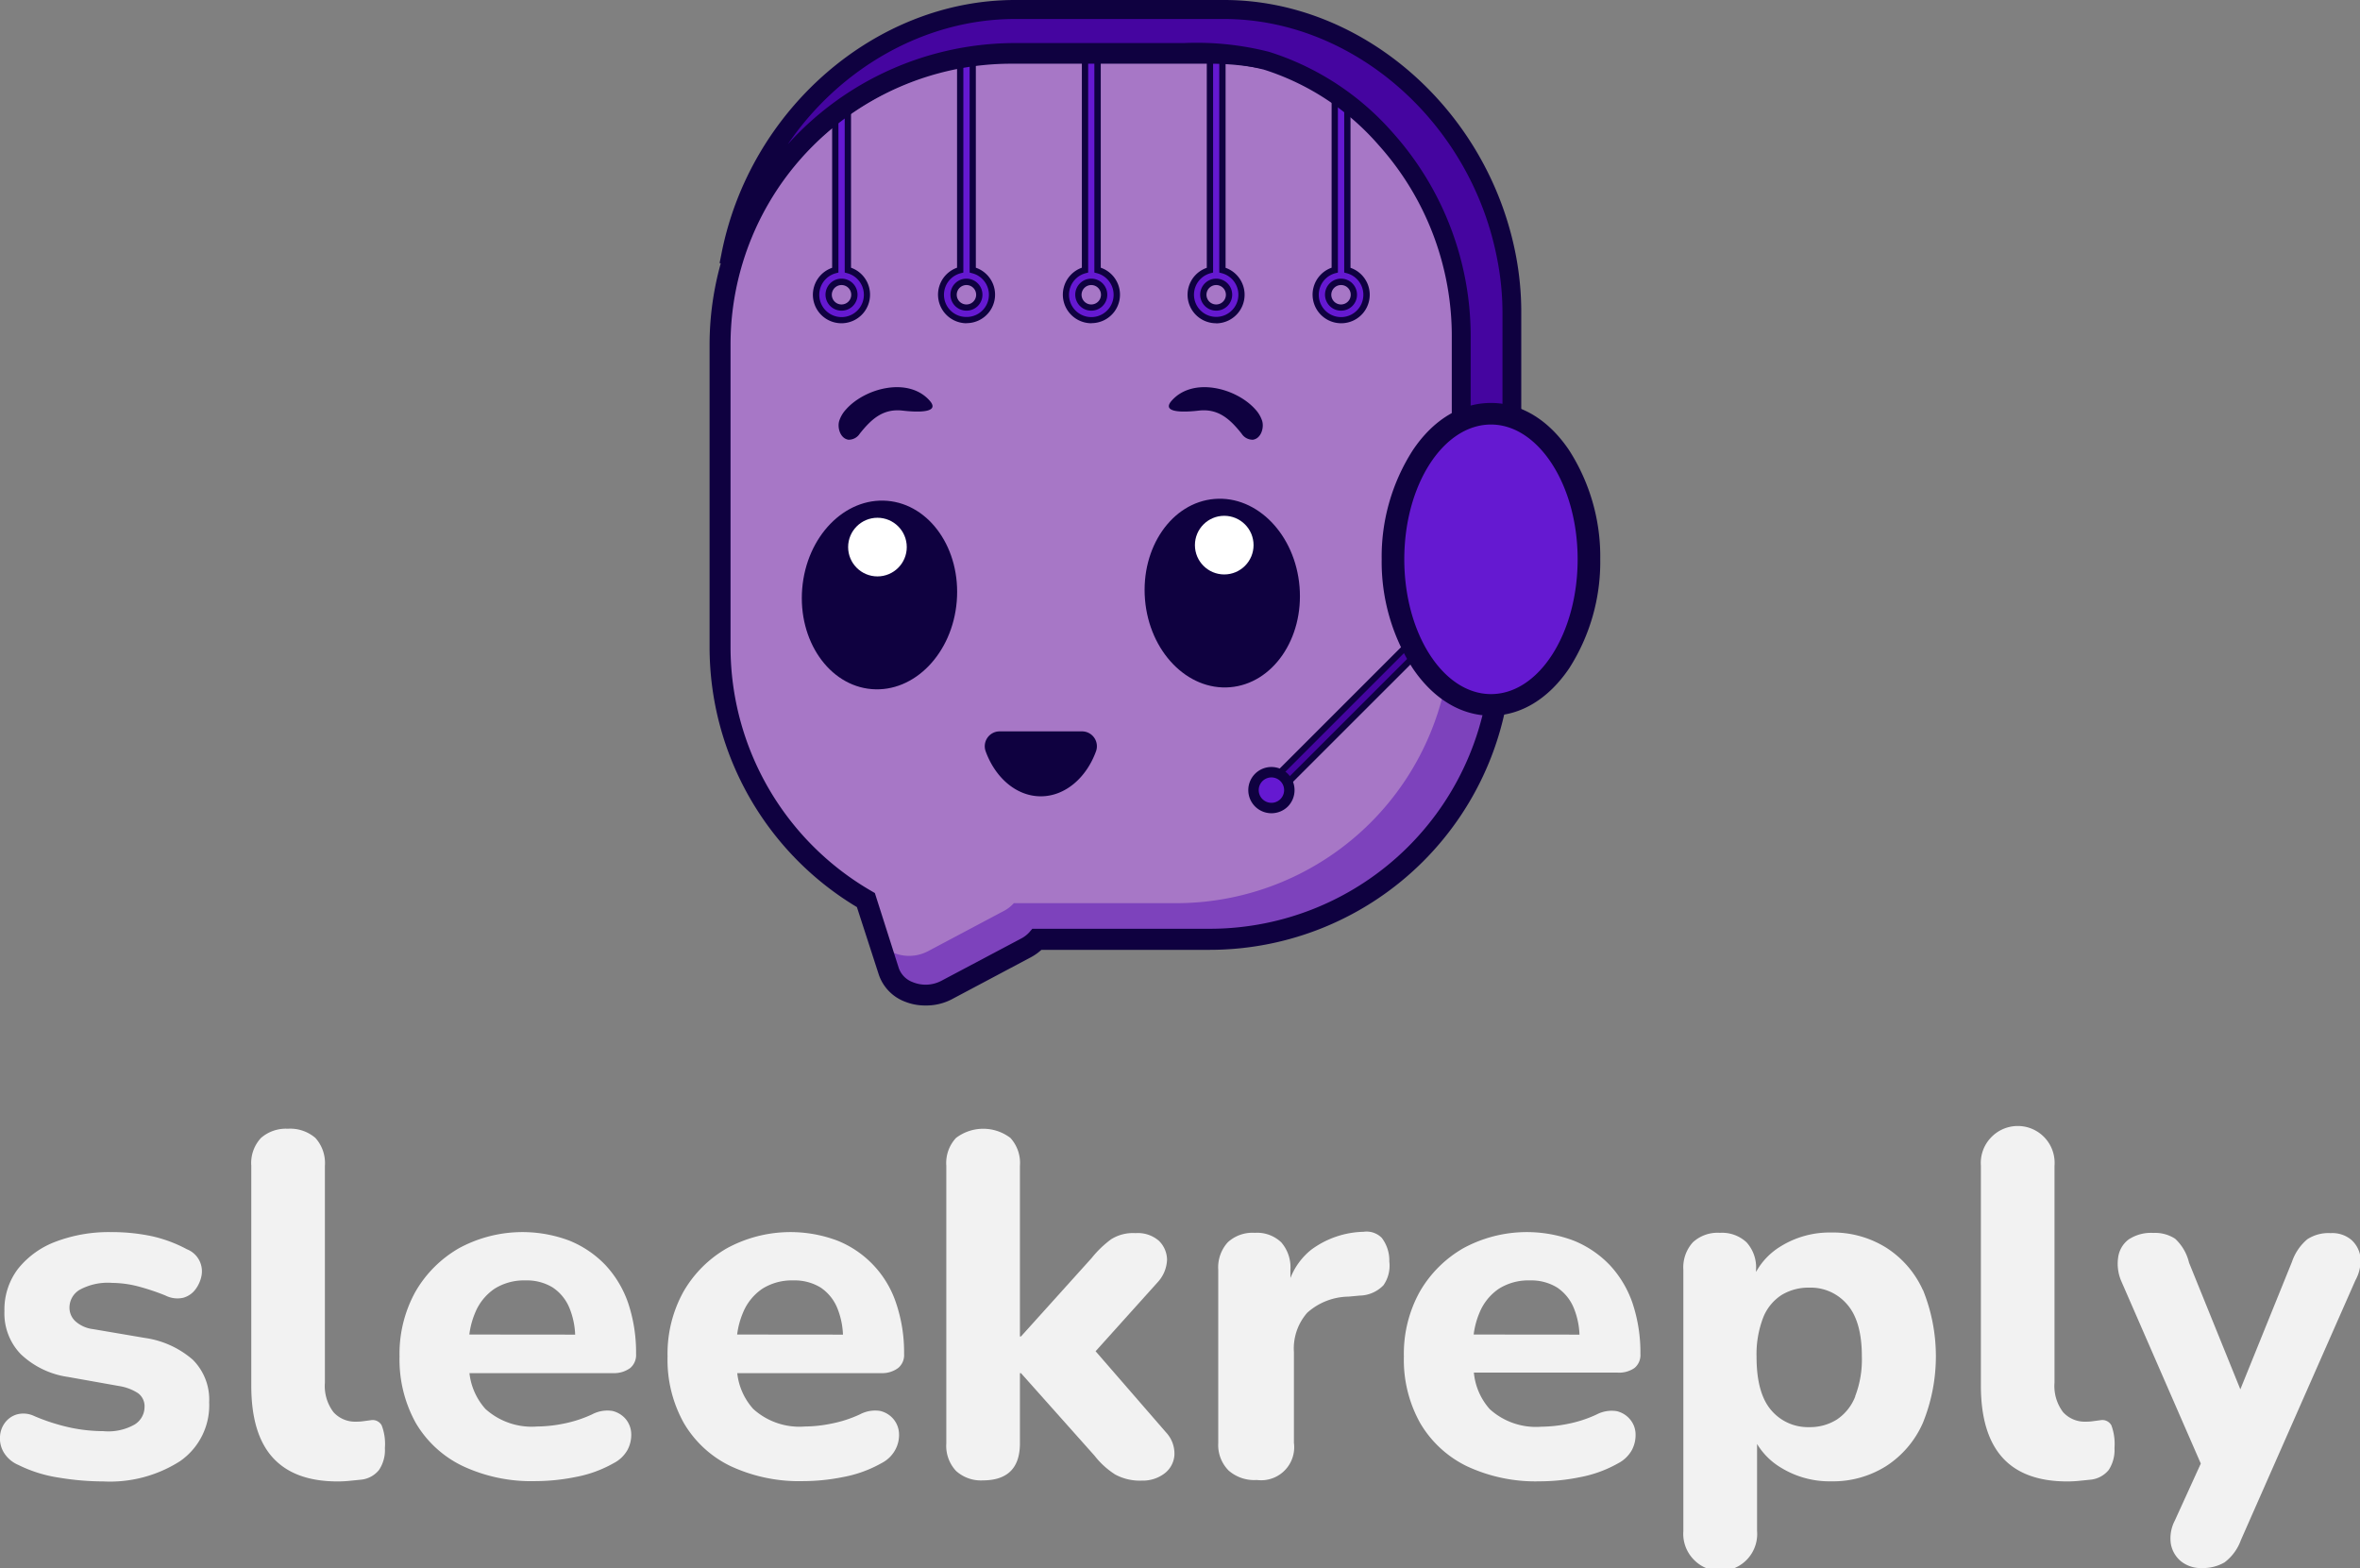 <svg xmlns="http://www.w3.org/2000/svg" viewBox="0 0 228.59 151.9"><rect x="0" y="0" width="228.59" height="151.9" fill="#808080" stroke="none"/><defs><style>.cls-1{fill:#a777c6;}.cls-2{fill:#7d42bc;}.cls-3{fill:#0f0140;}.cls-4{fill:#fff;}.cls-5{fill:#6519d1;}.cls-6{fill:#4505a0;}.cls-7{fill:#f2f2f2;}</style></defs><g id="Capa_2" data-name="Capa 2"><g id="Capa_1-2" data-name="Capa 1"><path class="cls-1" d="M145.41,33.16V62.55A28.3,28.3,0,0,1,117.2,90.76H100.45a3.94,3.94,0,0,1-1.07.82l-7.73,4.1c-2.14,1.13-4.9.24-5.55-1.79L83.89,87A28.28,28.28,0,0,1,69.74,62.55V33.16A28.29,28.29,0,0,1,98,5H117.2A28.29,28.29,0,0,1,145.41,33.16Z"/><path class="cls-2" d="M145.41,48v14.6A28.3,28.3,0,0,1,117.2,90.76H100.45a3.94,3.94,0,0,1-1.07.82l-7.73,4.1c-2.14,1.13-4.9.24-5.55-1.79l-.76-2.39a3.94,3.94,0,0,0,4.59.61l7.27-3.86a3.45,3.45,0,0,0,1-.77H114a26.64,26.64,0,0,0,26.56-26.56V48Z"/><ellipse class="cls-3" cx="85.19" cy="57.63" rx="9.15" ry="7.51" transform="translate(20.77 137.81) rotate(-85.3)"/><circle class="cls-4" cx="84.99" cy="52.99" r="2.84"/><ellipse class="cls-3" cx="118.39" cy="57.45" rx="7.51" ry="9.15" transform="translate(-4.31 9.89) rotate(-4.7)"/><circle class="cls-4" cx="118.58" cy="52.8" r="2.84"/><path class="cls-3" d="M104.8,70.84a1.44,1.44,0,0,1,1.37,1.9c-.93,2.59-3,4.39-5.36,4.39s-4.42-1.8-5.35-4.39a1.44,1.44,0,0,1,1.37-1.9Z"/><path class="cls-3" d="M90.06,38.82c-2.06-2.35-6.27-1.24-8.11.83a3,3,0,0,0-.67,1.14c-.19.68.13,1.69.9,1.8a1.27,1.27,0,0,0,1.1-.59c1.13-1.42,2.26-2.44,4.14-2.23C87.86,39.82,91.29,40.23,90.06,38.82Z"/><path class="cls-3" d="M113.48,38.82c2.06-2.35,6.27-1.24,8.11.83a3,3,0,0,1,.67,1.14c.19.68-.13,1.69-.9,1.8a1.27,1.27,0,0,1-1.1-.59c-1.13-1.42-2.26-2.44-4.14-2.23C115.68,39.82,112.25,40.23,113.48,38.82Z"/><path class="cls-5" d="M130.5,26.16V9.91h-1.21V26.16a2.46,2.46,0,1,0,1.21,0Zm-.61,3.63a1.25,1.25,0,1,1,1.25-1.25A1.25,1.25,0,0,1,129.89,29.79Z"/><path class="cls-3" d="M129.89,31.31a2.77,2.77,0,0,1-.91-5.38V9.6h1.83V25.94a2.76,2.76,0,0,1-.92,5.37Zm-.3-21.1V26.4l-.23.06a2.16,2.16,0,1,0,1.07,0l-.23-.06V10.21Zm.3,19.88a1.55,1.55,0,1,1,1.55-1.55A1.54,1.54,0,0,1,129.89,30.09Zm0-2.48a.94.94,0,1,0,.94.93A.93.93,0,0,0,129.89,27.61Z"/><path class="cls-5" d="M106.31,26.16V5.24H105.1V26.16a2.46,2.46,0,1,0,1.21,0Zm-.6,3.63A1.25,1.25,0,1,1,107,28.54,1.25,1.25,0,0,1,105.71,29.79Z"/><path class="cls-3" d="M105.71,31.31a2.77,2.77,0,0,1-.92-5.38v-21h1.83v21a2.76,2.76,0,0,1-.91,5.37ZM105.4,5.54V26.4l-.23.06a2.16,2.16,0,1,0,1.07,0L106,26.4V5.54Zm.31,24.55a1.55,1.55,0,1,1,1.54-1.55A1.54,1.54,0,0,1,105.71,30.09Zm0-2.48a.94.94,0,1,0,.93.93A.94.94,0,0,0,105.71,27.61Z"/><path class="cls-5" d="M82.13,26.16V10.87H80.91V26.16a2.46,2.46,0,1,0,1.22,0Zm-.61,3.63a1.25,1.25,0,1,1,1.24-1.25A1.24,1.24,0,0,1,81.52,29.79Z"/><path class="cls-3" d="M81.52,31.31a2.76,2.76,0,0,1-.92-5.37V10.56h1.83V25.93a2.77,2.77,0,0,1-.91,5.38Zm-.31-20.14V26.4l-.23.06a2.16,2.16,0,1,0,1.07,0l-.23-.06V11.17Zm.31,18.92a1.55,1.55,0,1,1,1.54-1.55A1.54,1.54,0,0,1,81.52,30.09Zm0-2.48a.94.94,0,1,0,.93.93A.94.94,0,0,0,81.52,27.61Z"/><path class="cls-5" d="M94.22,26.16V5.24H93V26.16a2.46,2.46,0,1,0,1.22,0Zm-.61,3.63a1.25,1.25,0,1,1,1.24-1.25A1.25,1.25,0,0,1,93.61,29.79Z"/><path class="cls-3" d="M93.61,31.31a2.77,2.77,0,0,1-.91-5.38v-21h1.82v21a2.76,2.76,0,0,1-.91,5.37Zm-.3-25.77V26.4l-.23.06a2.15,2.15,0,0,0,.53,4.24,2.15,2.15,0,0,0,.53-4.24l-.22-.06V5.54Zm.3,24.55a1.55,1.55,0,1,1,1.55-1.55A1.54,1.54,0,0,1,93.61,30.09Zm0-2.48a.94.94,0,1,0,.94.93A.94.94,0,0,0,93.61,27.61Z"/><path class="cls-5" d="M118.41,26.16V5.24h-1.22V26.16a2.46,2.46,0,1,0,1.22,0Zm-.61,3.63A1.25,1.25,0,1,1,119,28.54,1.25,1.25,0,0,1,117.8,29.79Z"/><path class="cls-3" d="M117.8,31.31a2.76,2.76,0,0,1-.91-5.37v-21h1.82v21a2.77,2.77,0,0,1-.91,5.38Zm-.3-25.77V26.4l-.23.06a2.15,2.15,0,1,0,1.06,0l-.23-.06V5.54Zm.3,24.55a1.55,1.55,0,1,1,1.55-1.55A1.55,1.55,0,0,1,117.8,30.09Zm0-2.48a.94.94,0,1,0,.94.93A.94.94,0,0,0,117.8,27.61Z"/><path class="cls-3" d="M89.63,97.39a5.22,5.22,0,0,1-2-.38,4.26,4.26,0,0,1-2.51-2.61L83,87.86A29.37,29.37,0,0,1,68.73,62.75V33.36A29.26,29.26,0,0,1,98,4.14H117.2a29.26,29.26,0,0,1,29.22,29.22V62.75A29.26,29.26,0,0,1,117.2,92H100.87a5,5,0,0,1-1,.71l-7.72,4.1A5.34,5.34,0,0,1,89.63,97.39ZM98,6.17A27.21,27.21,0,0,0,70.76,33.36V62.75A27.31,27.31,0,0,0,84.4,86.3l.34.2,2.32,7.28a2.25,2.25,0,0,0,1.35,1.35A3.28,3.28,0,0,0,91.18,95l7.72-4.09a2.89,2.89,0,0,0,.79-.6l.3-.35H117.2a27.22,27.22,0,0,0,27.19-27.19V33.36A27.22,27.22,0,0,0,117.2,6.17Z"/><path class="cls-6" d="M146.44,30.24V57.51h-4.91V32.76a28.64,28.64,0,0,0-7.3-19.3,25.51,25.51,0,0,0-11.57-7.6,27.93,27.93,0,0,0-8-.81l-16.36,0A28.89,28.89,0,0,0,71,24.86l-.2-.05C73.34,11.55,84.93.91,98.31.91h20.26c13.27,0,24.77,10.64,27.35,23.9A29,29,0,0,1,146.44,30.24Z"/><path class="cls-3" d="M147.35,58.42h-6.73V32.76a27.71,27.71,0,0,0-7.07-18.69,24.58,24.58,0,0,0-11.14-7.33A26.73,26.73,0,0,0,114.67,6H98.31A28,28,0,0,0,71.82,25.15l-.27.81-1.85-.48.17-.85C72.6,10.59,84.83,0,98.31,0h20.26c13.37,0,25.51,10.59,28.24,24.64a29.12,29.12,0,0,1,.54,5.6Zm-4.91-1.82h3.09V30.24A27.08,27.08,0,0,0,145,25c-2.57-13.21-13.94-23.16-26.45-23.16H98.31c-8.76,0-17,4.79-22,12.13a29.67,29.67,0,0,1,22-9.8l16.36,0a28.44,28.44,0,0,1,8.25.85,26.49,26.49,0,0,1,12,7.85,29.57,29.57,0,0,1,7.53,19.92Z"/><rect class="cls-6" x="121.23" y="67.1" width="21.48" height="1.22" transform="translate(-9.22 113.15) rotate(-45)"/><path class="cls-3" d="M124.81,76.16l-1.29-1.29,15.62-15.62,1.29,1.3Zm-.43-1.29.43.43,14.76-14.75-.43-.44Z"/><ellipse class="cls-5" cx="144.42" cy="54.17" rx="9.46" ry="14.1"/><path class="cls-3" d="M144.42,69.32c-2.9,0-5.6-1.64-7.59-4.6a19.12,19.12,0,0,1-3-10.55,19.08,19.08,0,0,1,3-10.54c2-3,4.69-4.6,7.59-4.6s5.59,1.63,7.58,4.6A19.08,19.08,0,0,1,155,54.17,19.12,19.12,0,0,1,152,64.72C150,67.68,147.32,69.32,144.42,69.32Zm0-28.2c-4.63,0-8.4,5.85-8.4,13.05s3.77,13.06,8.4,13.06,8.39-5.86,8.39-13.06S149,41.12,144.42,41.12Z"/><circle class="cls-5" cx="123.15" cy="76.53" r="1.74"/><path class="cls-3" d="M123.15,78.77a2.24,2.24,0,1,1,2.24-2.24,2.26,2.26,0,0,1-.65,1.59h0A2.26,2.26,0,0,1,123.15,78.77Zm0-3.47a1.23,1.23,0,1,0,.87,2.1h0a1.23,1.23,0,0,0-.87-2.1Z"/><path class="cls-7" d="M10,143.49a26.6,26.6,0,0,1-4.25-.36,13.3,13.3,0,0,1-4-1.25,3,3,0,0,1-1.39-1.21A2.63,2.63,0,0,1,0,139.16a2.45,2.45,0,0,1,.49-1.37,2.22,2.22,0,0,1,1.18-.8,2.43,2.43,0,0,1,1.63.16,19.17,19.17,0,0,0,3.57,1.14,15.82,15.82,0,0,0,3.14.33A5.18,5.18,0,0,0,13,138a2,2,0,0,0,1-1.7,1.57,1.57,0,0,0-.62-1.35,4.64,4.64,0,0,0-1.79-.69l-5-.89A8.34,8.34,0,0,1,2,131.15,5.67,5.67,0,0,1,.43,127a6.49,6.49,0,0,1,1.32-4.11,8.47,8.47,0,0,1,3.66-2.63,14.54,14.54,0,0,1,5.32-.92,18.83,18.83,0,0,1,3.9.38A13.25,13.25,0,0,1,18.1,121a2.29,2.29,0,0,1,1.42,2.55,3.19,3.19,0,0,1-.59,1.34,2.22,2.22,0,0,1-1.18.81,2.56,2.56,0,0,1-1.73-.22,22,22,0,0,0-2.79-.92,10.31,10.31,0,0,0-2.36-.3,5.71,5.71,0,0,0-3.14.66,2,2,0,0,0-1,1.7A1.78,1.78,0,0,0,7.33,128a3.12,3.12,0,0,0,1.7.74l5,.85a9,9,0,0,1,4.63,2.1,5.44,5.44,0,0,1,1.6,4.13,6.58,6.58,0,0,1-2.81,5.7A12.61,12.61,0,0,1,10,143.49Z"/><path class="cls-7" d="M32.7,143.49c-2.81,0-4.9-.78-6.29-2.32s-2.07-3.86-2.07-6.95v-21.3a3.56,3.56,0,0,1,.94-2.7,3.66,3.66,0,0,1,2.6-.89,3.73,3.73,0,0,1,2.67.89,3.63,3.63,0,0,1,.92,2.7v21a4.19,4.19,0,0,0,.83,2.86,2.81,2.81,0,0,0,2.19.92,4.45,4.45,0,0,0,.74-.05l.68-.09a1,1,0,0,1,1.06.5,5,5,0,0,1,.31,2.19,3.46,3.46,0,0,1-.57,2.13,2.55,2.55,0,0,1-1.74.94l-1,.1C33.52,143.47,33.11,143.49,32.7,143.49Z"/><path class="cls-7" d="M61.05,132.5a1.64,1.64,0,0,0,.56-1.35,15.11,15.11,0,0,0-.75-4.89,10.32,10.32,0,0,0-2.22-3.73,10.08,10.08,0,0,0-3.48-2.36,12.89,12.89,0,0,0-10.7.73,11.45,11.45,0,0,0-4.23,4.23,12.38,12.38,0,0,0-1.53,6.26,12.64,12.64,0,0,0,1.58,6.45A10.57,10.57,0,0,0,44.82,142a15.66,15.66,0,0,0,7.06,1.46,19.9,19.9,0,0,0,3.88-.4,11.88,11.88,0,0,0,3.68-1.34,3.21,3.21,0,0,0,1.35-1.3,3.11,3.11,0,0,0,.35-1.58,2.33,2.33,0,0,0-.54-1.4,2.41,2.41,0,0,0-1.3-.78,3.14,3.14,0,0,0-1.94.33,12.05,12.05,0,0,1-2.76.9,13.4,13.4,0,0,1-2.58.28,6.69,6.69,0,0,1-5-1.7A6.23,6.23,0,0,1,45.47,133H59.39A2.63,2.63,0,0,0,61.05,132.5Zm-15.59-3.24a7.89,7.89,0,0,1,.56-2.1,5.16,5.16,0,0,1,1.89-2.34,5.37,5.37,0,0,1,3-.8,4.79,4.79,0,0,1,2.62.68,4.37,4.37,0,0,1,1.63,2,7.57,7.57,0,0,1,.55,2.57Z"/><path class="cls-7" d="M87,132.5a1.62,1.62,0,0,0,.57-1.35,14.84,14.84,0,0,0-.76-4.89,9.85,9.85,0,0,0-5.69-6.09,12.89,12.89,0,0,0-10.7.73,11.37,11.37,0,0,0-4.23,4.23,12.38,12.38,0,0,0-1.53,6.26,12.54,12.54,0,0,0,1.58,6.45A10.55,10.55,0,0,0,70.75,142a15.73,15.73,0,0,0,7.07,1.46,19.72,19.72,0,0,0,3.87-.4,11.94,11.94,0,0,0,3.69-1.34,3.12,3.12,0,0,0,1.34-1.3,3,3,0,0,0,.36-1.58,2.34,2.34,0,0,0-.55-1.4,2.38,2.38,0,0,0-1.29-.78,3.13,3.13,0,0,0-1.94.33,12,12,0,0,1-2.77.9,13.3,13.3,0,0,1-2.57.28,6.66,6.66,0,0,1-5-1.7A6.17,6.17,0,0,1,71.41,133H85.33A2.6,2.6,0,0,0,87,132.5ZM71.4,129.26a7.89,7.89,0,0,1,.56-2.1,5.16,5.16,0,0,1,1.89-2.34,5.37,5.37,0,0,1,3-.8,4.82,4.82,0,0,1,2.62.68,4.37,4.37,0,0,1,1.63,2,7.57,7.57,0,0,1,.55,2.57Z"/><path class="cls-7" d="M113.75,141a2.44,2.44,0,0,1-1,1.75,3.48,3.48,0,0,1-2.15.66,5,5,0,0,1-2.58-.59,7.91,7.91,0,0,1-2-1.82l-7.13-8h-.1v6.8q0,3.58-3.59,3.59a3.59,3.59,0,0,1-2.6-.92,3.55,3.55,0,0,1-.94-2.67V112.92a3.56,3.56,0,0,1,.94-2.7,4.35,4.35,0,0,1,5.27,0,3.59,3.59,0,0,1,.92,2.7v16.53h.1l6.85-7.6a10.05,10.05,0,0,1,1.89-1.82,4,4,0,0,1,2.36-.59,3.11,3.11,0,0,1,2.27.75,2.61,2.61,0,0,1,.78,1.82,3.4,3.4,0,0,1-.92,2.2l-6,6.67,6.84,7.88A3,3,0,0,1,113.75,141Z"/><path class="cls-7" d="M134,124.49a3.28,3.28,0,0,1-2.3,1l-1.08.1a6.11,6.11,0,0,0-4,1.56,5.24,5.24,0,0,0-1.29,3.82v8.79a3.2,3.2,0,0,1-3.59,3.59,3.76,3.76,0,0,1-2.74-.92,3.51,3.51,0,0,1-1-2.67V123a3.62,3.62,0,0,1,.92-2.67,3.53,3.53,0,0,1,2.62-.92,3.39,3.39,0,0,1,2.56.92,3.69,3.69,0,0,1,.89,2.67v.79a6.59,6.59,0,0,1,2-2.73,8.84,8.84,0,0,1,5.08-1.75,2.07,2.07,0,0,1,1.77.59,3.61,3.61,0,0,1,.73,2.29A3.3,3.3,0,0,1,134,124.49Z"/><path class="cls-7" d="M158.32,132.5a1.62,1.62,0,0,0,.57-1.35,15.11,15.11,0,0,0-.75-4.89,10.32,10.32,0,0,0-2.22-3.73,10.08,10.08,0,0,0-3.48-2.36,12.89,12.89,0,0,0-10.7.73,11.45,11.45,0,0,0-4.23,4.23,12.38,12.38,0,0,0-1.53,6.26,12.54,12.54,0,0,0,1.58,6.45,10.61,10.61,0,0,0,4.53,4.18,15.73,15.73,0,0,0,7.07,1.46,19.72,19.72,0,0,0,3.87-.4,11.94,11.94,0,0,0,3.69-1.34,3.21,3.21,0,0,0,1.35-1.3,3.11,3.11,0,0,0,.35-1.58,2.28,2.28,0,0,0-.55-1.4,2.38,2.38,0,0,0-1.29-.78,3.14,3.14,0,0,0-1.94.33,12.05,12.05,0,0,1-2.76.9,13.48,13.48,0,0,1-2.58.28,6.66,6.66,0,0,1-5-1.7,6.17,6.17,0,0,1-1.54-3.54h13.92A2.6,2.6,0,0,0,158.32,132.5Zm-15.58-3.24a7.89,7.89,0,0,1,.56-2.1,5.16,5.16,0,0,1,1.89-2.34,5.37,5.37,0,0,1,3-.8,4.79,4.79,0,0,1,2.62.68,4.37,4.37,0,0,1,1.63,2,7.57,7.57,0,0,1,.55,2.57Z"/><path class="cls-7" d="M186.27,125a9.51,9.51,0,0,0-3.57-4.15,9.73,9.73,0,0,0-5.34-1.47,9,9,0,0,0-4.93,1.37,6.67,6.67,0,0,0-2.34,2.45V123a3.62,3.62,0,0,0-.92-2.67,3.48,3.48,0,0,0-2.58-.92,3.53,3.53,0,0,0-2.62.92,3.62,3.62,0,0,0-.92,2.67V148.3A3.56,3.56,0,0,0,164,151a3.57,3.57,0,0,0,6.19-2.7v-8.44a6.72,6.72,0,0,0,2.32,2.3,9,9,0,0,0,4.86,1.32A9.66,9.66,0,0,0,182.7,142a9.53,9.53,0,0,0,3.55-4.18,17.14,17.14,0,0,0,0-12.9Zm-6.57,10.26a4.73,4.73,0,0,1-1.79,2.24,4.86,4.86,0,0,1-2.67.73,4.65,4.65,0,0,1-3.69-1.65q-1.41-1.65-1.41-5.15a9.89,9.89,0,0,1,.63-3.78,4.61,4.61,0,0,1,1.8-2.22,5,5,0,0,1,2.67-.71,4.63,4.63,0,0,1,3.68,1.63q1.43,1.64,1.42,5.08A9.85,9.85,0,0,1,179.7,135.22Z"/><path class="cls-7" d="M200.23,143.49c-2.8,0-4.9-.78-6.28-2.32s-2.08-3.86-2.08-6.95v-21.3a3.56,3.56,0,0,1,.94-2.7,3.57,3.57,0,0,1,6.19,2.7v21a4.19,4.19,0,0,0,.83,2.86,2.82,2.82,0,0,0,2.2.92,4.4,4.4,0,0,0,.73-.05l.68-.09a1,1,0,0,1,1.07.5,5.2,5.2,0,0,1,.3,2.19,3.53,3.53,0,0,1-.56,2.13,2.6,2.6,0,0,1-1.75.94l-1,.1C201.05,143.47,200.64,143.49,200.23,143.49Z"/><path class="cls-7" d="M228.15,124l-11.1,25.18a4.67,4.67,0,0,1-1.58,2.15,4.15,4.15,0,0,1-2.2.55,3.07,3.07,0,0,1-2-.64,2.81,2.81,0,0,1-1-1.7,3.7,3.7,0,0,1,.38-2.25l2.52-5.53-7.72-17.71a4.26,4.26,0,0,1-.28-2.29,2.61,2.61,0,0,1,1-1.7,3.93,3.93,0,0,1,2.41-.64,3.56,3.56,0,0,1,2.1.56,4.6,4.6,0,0,1,1.35,2.32L217,134.57l5-12.35a4.93,4.93,0,0,1,1.49-2.19,3.75,3.75,0,0,1,2.25-.59,2.87,2.87,0,0,1,2,.64,2.72,2.72,0,0,1,.89,1.67A3.92,3.92,0,0,1,228.15,124Z"/></g></g></svg>